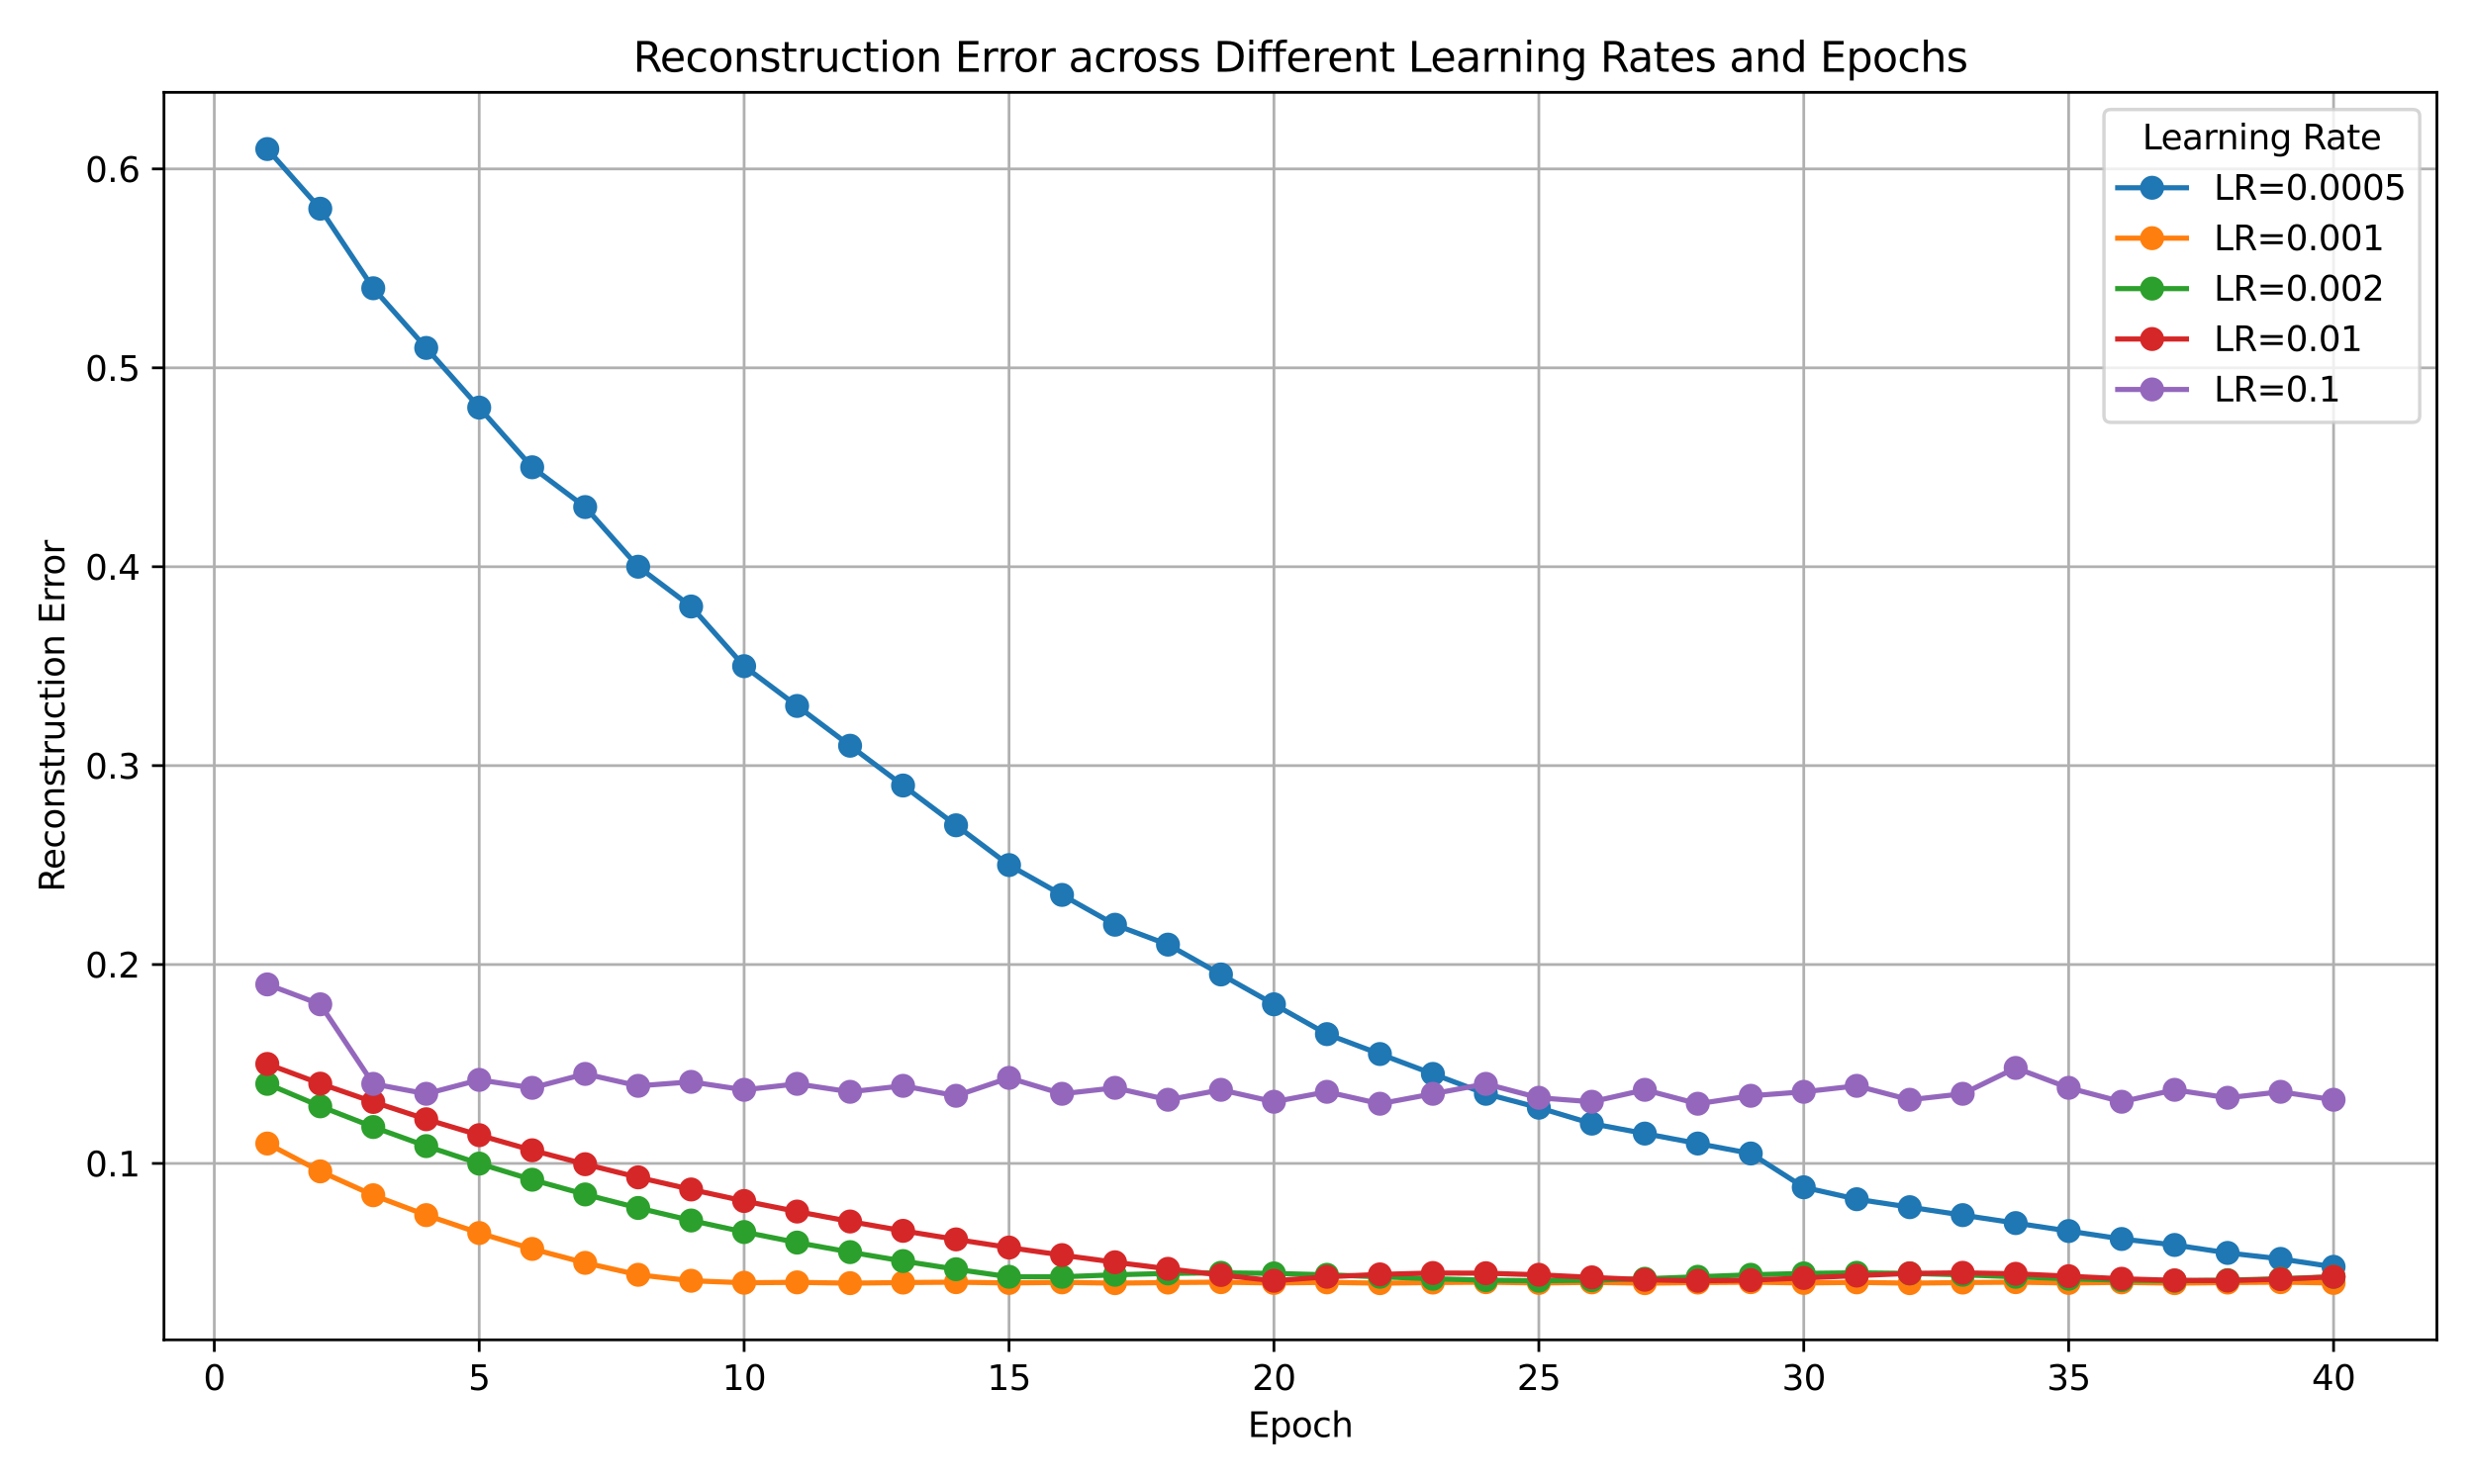 <?xml version="1.0" encoding="utf-8" standalone="no"?>
<!DOCTYPE svg PUBLIC "-//W3C//DTD SVG 1.1//EN"
  "http://www.w3.org/Graphics/SVG/1.1/DTD/svg11.dtd">
<svg xmlns:xlink="http://www.w3.org/1999/xlink" width="720pt" height="432pt" viewBox="0 0 720 432" xmlns="http://www.w3.org/2000/svg" version="1.1">
 <defs>
  <style type="text/css">*{stroke-linejoin: round; stroke-linecap: butt}</style>
 </defs>
 <g id="figure_1">
  <g id="patch_1">
   <path d="M 0 432 
L 720 432 
L 720 0 
L 0 0 
z
" style="fill: #ffffff"/>
  </g>
  <g id="axes_1">
   <g id="patch_2">
    <path d="M 47.72 390.04 
L 709.2 390.04 
L 709.2 26.88 
L 47.72 26.88 
z
" style="fill: #ffffff"/>
   </g>
   <g id="matplotlib.axis_1">
    <g id="xtick_1">
     <g id="line2d_1">
      <path d="M 62.368 390.04 
L 62.368 26.88 
" clip-path="url(#pbd85835ad8)" style="fill: none; stroke: #b0b0b0; stroke-width: 0.8; stroke-linecap: square"/>
     </g>
     <g id="line2d_2">
      <defs>
       <path id="m521234a64d" d="M 0 0 
L 0 3.5 
" style="stroke: #000000; stroke-width: 0.8"/>
      </defs>
      <g>
       <use xlink:href="#m521234a64d" x="62.368" y="390.04" style="stroke: #000000; stroke-width: 0.8"/>
      </g>
     </g>
     <g id="text_1">
      <!-- 0 -->
      <g transform="translate(59.187 404.638) scale(0.1 -0.1)">
       <defs>
        <path id="DejaVuSans-30" d="M 2034 4250 
Q 1547 4250 1301 3770 
Q 1056 3291 1056 2328 
Q 1056 1369 1301 889 
Q 1547 409 2034 409 
Q 2525 409 2770 889 
Q 3016 1369 3016 2328 
Q 3016 3291 2770 3770 
Q 2525 4250 2034 4250 
z
M 2034 4750 
Q 2819 4750 3233 4129 
Q 3647 3509 3647 2328 
Q 3647 1150 3233 529 
Q 2819 -91 2034 -91 
Q 1250 -91 836 529 
Q 422 1150 422 2328 
Q 422 3509 836 4129 
Q 1250 4750 2034 4750 
z
" transform="scale(0.016)"/>
       </defs>
       <use xlink:href="#DejaVuSans-30"/>
      </g>
     </g>
    </g>
    <g id="xtick_2">
     <g id="line2d_3">
      <path d="M 139.464 390.04 
L 139.464 26.88 
" clip-path="url(#pbd85835ad8)" style="fill: none; stroke: #b0b0b0; stroke-width: 0.8; stroke-linecap: square"/>
     </g>
     <g id="line2d_4">
      <g>
       <use xlink:href="#m521234a64d" x="139.464" y="390.04" style="stroke: #000000; stroke-width: 0.8"/>
      </g>
     </g>
     <g id="text_2">
      <!-- 5 -->
      <g transform="translate(136.282 404.638) scale(0.1 -0.1)">
       <defs>
        <path id="DejaVuSans-35" d="M 691 4666 
L 3169 4666 
L 3169 4134 
L 1269 4134 
L 1269 2991 
Q 1406 3038 1543 3061 
Q 1681 3084 1819 3084 
Q 2600 3084 3056 2656 
Q 3513 2228 3513 1497 
Q 3513 744 3044 326 
Q 2575 -91 1722 -91 
Q 1428 -91 1123 -41 
Q 819 9 494 109 
L 494 744 
Q 775 591 1075 516 
Q 1375 441 1709 441 
Q 2250 441 2565 725 
Q 2881 1009 2881 1497 
Q 2881 1984 2565 2268 
Q 2250 2553 1709 2553 
Q 1456 2553 1204 2497 
Q 953 2441 691 2322 
L 691 4666 
z
" transform="scale(0.016)"/>
       </defs>
       <use xlink:href="#DejaVuSans-35"/>
      </g>
     </g>
    </g>
    <g id="xtick_3">
     <g id="line2d_5">
      <path d="M 216.559 390.04 
L 216.559 26.88 
" clip-path="url(#pbd85835ad8)" style="fill: none; stroke: #b0b0b0; stroke-width: 0.8; stroke-linecap: square"/>
     </g>
     <g id="line2d_6">
      <g>
       <use xlink:href="#m521234a64d" x="216.559" y="390.04" style="stroke: #000000; stroke-width: 0.8"/>
      </g>
     </g>
     <g id="text_3">
      <!-- 10 -->
      <g transform="translate(210.197 404.638) scale(0.1 -0.1)">
       <defs>
        <path id="DejaVuSans-31" d="M 794 531 
L 1825 531 
L 1825 4091 
L 703 3866 
L 703 4441 
L 1819 4666 
L 2450 4666 
L 2450 531 
L 3481 531 
L 3481 0 
L 794 0 
L 794 531 
z
" transform="scale(0.016)"/>
       </defs>
       <use xlink:href="#DejaVuSans-31"/>
       <use xlink:href="#DejaVuSans-30" x="63.623"/>
      </g>
     </g>
    </g>
    <g id="xtick_4">
     <g id="line2d_7">
      <path d="M 293.655 390.04 
L 293.655 26.88 
" clip-path="url(#pbd85835ad8)" style="fill: none; stroke: #b0b0b0; stroke-width: 0.8; stroke-linecap: square"/>
     </g>
     <g id="line2d_8">
      <g>
       <use xlink:href="#m521234a64d" x="293.655" y="390.04" style="stroke: #000000; stroke-width: 0.8"/>
      </g>
     </g>
     <g id="text_4">
      <!-- 15 -->
      <g transform="translate(287.292 404.638) scale(0.1 -0.1)">
       <use xlink:href="#DejaVuSans-31"/>
       <use xlink:href="#DejaVuSans-35" x="63.623"/>
      </g>
     </g>
    </g>
    <g id="xtick_5">
     <g id="line2d_9">
      <path d="M 370.75 390.04 
L 370.75 26.88 
" clip-path="url(#pbd85835ad8)" style="fill: none; stroke: #b0b0b0; stroke-width: 0.8; stroke-linecap: square"/>
     </g>
     <g id="line2d_10">
      <g>
       <use xlink:href="#m521234a64d" x="370.75" y="390.04" style="stroke: #000000; stroke-width: 0.8"/>
      </g>
     </g>
     <g id="text_5">
      <!-- 20 -->
      <g transform="translate(364.388 404.638) scale(0.1 -0.1)">
       <defs>
        <path id="DejaVuSans-32" d="M 1228 531 
L 3431 531 
L 3431 0 
L 469 0 
L 469 531 
Q 828 903 1448 1529 
Q 2069 2156 2228 2338 
Q 2531 2678 2651 2914 
Q 2772 3150 2772 3378 
Q 2772 3750 2511 3984 
Q 2250 4219 1831 4219 
Q 1534 4219 1204 4116 
Q 875 4013 500 3803 
L 500 4441 
Q 881 4594 1212 4672 
Q 1544 4750 1819 4750 
Q 2544 4750 2975 4387 
Q 3406 4025 3406 3419 
Q 3406 3131 3298 2873 
Q 3191 2616 2906 2266 
Q 2828 2175 2409 1742 
Q 1991 1309 1228 531 
z
" transform="scale(0.016)"/>
       </defs>
       <use xlink:href="#DejaVuSans-32"/>
       <use xlink:href="#DejaVuSans-30" x="63.623"/>
      </g>
     </g>
    </g>
    <g id="xtick_6">
     <g id="line2d_11">
      <path d="M 447.846 390.04 
L 447.846 26.88 
" clip-path="url(#pbd85835ad8)" style="fill: none; stroke: #b0b0b0; stroke-width: 0.8; stroke-linecap: square"/>
     </g>
     <g id="line2d_12">
      <g>
       <use xlink:href="#m521234a64d" x="447.846" y="390.04" style="stroke: #000000; stroke-width: 0.8"/>
      </g>
     </g>
     <g id="text_6">
      <!-- 25 -->
      <g transform="translate(441.484 404.638) scale(0.1 -0.1)">
       <use xlink:href="#DejaVuSans-32"/>
       <use xlink:href="#DejaVuSans-35" x="63.623"/>
      </g>
     </g>
    </g>
    <g id="xtick_7">
     <g id="line2d_13">
      <path d="M 524.942 390.04 
L 524.942 26.88 
" clip-path="url(#pbd85835ad8)" style="fill: none; stroke: #b0b0b0; stroke-width: 0.8; stroke-linecap: square"/>
     </g>
     <g id="line2d_14">
      <g>
       <use xlink:href="#m521234a64d" x="524.942" y="390.04" style="stroke: #000000; stroke-width: 0.8"/>
      </g>
     </g>
     <g id="text_7">
      <!-- 30 -->
      <g transform="translate(518.579 404.638) scale(0.1 -0.1)">
       <defs>
        <path id="DejaVuSans-33" d="M 2597 2516 
Q 3050 2419 3304 2112 
Q 3559 1806 3559 1356 
Q 3559 666 3084 287 
Q 2609 -91 1734 -91 
Q 1441 -91 1130 -33 
Q 819 25 488 141 
L 488 750 
Q 750 597 1062 519 
Q 1375 441 1716 441 
Q 2309 441 2620 675 
Q 2931 909 2931 1356 
Q 2931 1769 2642 2001 
Q 2353 2234 1838 2234 
L 1294 2234 
L 1294 2753 
L 1863 2753 
Q 2328 2753 2575 2939 
Q 2822 3125 2822 3475 
Q 2822 3834 2567 4026 
Q 2313 4219 1838 4219 
Q 1578 4219 1281 4162 
Q 984 4106 628 3988 
L 628 4550 
Q 988 4650 1302 4700 
Q 1616 4750 1894 4750 
Q 2613 4750 3031 4423 
Q 3450 4097 3450 3541 
Q 3450 3153 3228 2886 
Q 3006 2619 2597 2516 
z
" transform="scale(0.016)"/>
       </defs>
       <use xlink:href="#DejaVuSans-33"/>
       <use xlink:href="#DejaVuSans-30" x="63.623"/>
      </g>
     </g>
    </g>
    <g id="xtick_8">
     <g id="line2d_15">
      <path d="M 602.037 390.04 
L 602.037 26.88 
" clip-path="url(#pbd85835ad8)" style="fill: none; stroke: #b0b0b0; stroke-width: 0.8; stroke-linecap: square"/>
     </g>
     <g id="line2d_16">
      <g>
       <use xlink:href="#m521234a64d" x="602.037" y="390.04" style="stroke: #000000; stroke-width: 0.8"/>
      </g>
     </g>
     <g id="text_8">
      <!-- 35 -->
      <g transform="translate(595.675 404.638) scale(0.1 -0.1)">
       <use xlink:href="#DejaVuSans-33"/>
       <use xlink:href="#DejaVuSans-35" x="63.623"/>
      </g>
     </g>
    </g>
    <g id="xtick_9">
     <g id="line2d_17">
      <path d="M 679.133 390.04 
L 679.133 26.88 
" clip-path="url(#pbd85835ad8)" style="fill: none; stroke: #b0b0b0; stroke-width: 0.8; stroke-linecap: square"/>
     </g>
     <g id="line2d_18">
      <g>
       <use xlink:href="#m521234a64d" x="679.133" y="390.04" style="stroke: #000000; stroke-width: 0.8"/>
      </g>
     </g>
     <g id="text_9">
      <!-- 40 -->
      <g transform="translate(672.77 404.638) scale(0.1 -0.1)">
       <defs>
        <path id="DejaVuSans-34" d="M 2419 4116 
L 825 1625 
L 2419 1625 
L 2419 4116 
z
M 2253 4666 
L 3047 4666 
L 3047 1625 
L 3713 1625 
L 3713 1100 
L 3047 1100 
L 3047 0 
L 2419 0 
L 2419 1100 
L 313 1100 
L 313 1709 
L 2253 4666 
z
" transform="scale(0.016)"/>
       </defs>
       <use xlink:href="#DejaVuSans-34"/>
       <use xlink:href="#DejaVuSans-30" x="63.623"/>
      </g>
     </g>
    </g>
    <g id="text_10">
     <!-- Epoch -->
     <g transform="translate(363.149 418.317) scale(0.1 -0.1)">
      <defs>
       <path id="DejaVuSans-45" d="M 628 4666 
L 3578 4666 
L 3578 4134 
L 1259 4134 
L 1259 2753 
L 3481 2753 
L 3481 2222 
L 1259 2222 
L 1259 531 
L 3634 531 
L 3634 0 
L 628 0 
L 628 4666 
z
" transform="scale(0.016)"/>
       <path id="DejaVuSans-70" d="M 1159 525 
L 1159 -1331 
L 581 -1331 
L 581 3500 
L 1159 3500 
L 1159 2969 
Q 1341 3281 1617 3432 
Q 1894 3584 2278 3584 
Q 2916 3584 3314 3078 
Q 3713 2572 3713 1747 
Q 3713 922 3314 415 
Q 2916 -91 2278 -91 
Q 1894 -91 1617 61 
Q 1341 213 1159 525 
z
M 3116 1747 
Q 3116 2381 2855 2742 
Q 2594 3103 2138 3103 
Q 1681 3103 1420 2742 
Q 1159 2381 1159 1747 
Q 1159 1113 1420 752 
Q 1681 391 2138 391 
Q 2594 391 2855 752 
Q 3116 1113 3116 1747 
z
" transform="scale(0.016)"/>
       <path id="DejaVuSans-6f" d="M 1959 3097 
Q 1497 3097 1228 2736 
Q 959 2375 959 1747 
Q 959 1119 1226 758 
Q 1494 397 1959 397 
Q 2419 397 2687 759 
Q 2956 1122 2956 1747 
Q 2956 2369 2687 2733 
Q 2419 3097 1959 3097 
z
M 1959 3584 
Q 2709 3584 3137 3096 
Q 3566 2609 3566 1747 
Q 3566 888 3137 398 
Q 2709 -91 1959 -91 
Q 1206 -91 779 398 
Q 353 888 353 1747 
Q 353 2609 779 3096 
Q 1206 3584 1959 3584 
z
" transform="scale(0.016)"/>
       <path id="DejaVuSans-63" d="M 3122 3366 
L 3122 2828 
Q 2878 2963 2633 3030 
Q 2388 3097 2138 3097 
Q 1578 3097 1268 2742 
Q 959 2388 959 1747 
Q 959 1106 1268 751 
Q 1578 397 2138 397 
Q 2388 397 2633 464 
Q 2878 531 3122 666 
L 3122 134 
Q 2881 22 2623 -34 
Q 2366 -91 2075 -91 
Q 1284 -91 818 406 
Q 353 903 353 1747 
Q 353 2603 823 3093 
Q 1294 3584 2113 3584 
Q 2378 3584 2631 3529 
Q 2884 3475 3122 3366 
z
" transform="scale(0.016)"/>
       <path id="DejaVuSans-68" d="M 3513 2113 
L 3513 0 
L 2938 0 
L 2938 2094 
Q 2938 2591 2744 2837 
Q 2550 3084 2163 3084 
Q 1697 3084 1428 2787 
Q 1159 2491 1159 1978 
L 1159 0 
L 581 0 
L 581 4863 
L 1159 4863 
L 1159 2956 
Q 1366 3272 1645 3428 
Q 1925 3584 2291 3584 
Q 2894 3584 3203 3211 
Q 3513 2838 3513 2113 
z
" transform="scale(0.016)"/>
      </defs>
      <use xlink:href="#DejaVuSans-45"/>
      <use xlink:href="#DejaVuSans-70" x="63.184"/>
      <use xlink:href="#DejaVuSans-6f" x="126.66"/>
      <use xlink:href="#DejaVuSans-63" x="187.842"/>
      <use xlink:href="#DejaVuSans-68" x="242.822"/>
     </g>
    </g>
   </g>
   <g id="matplotlib.axis_2">
    <g id="ytick_1">
     <g id="line2d_19">
      <path d="M 47.72 338.677 
L 709.2 338.677 
" clip-path="url(#pbd85835ad8)" style="fill: none; stroke: #b0b0b0; stroke-width: 0.8; stroke-linecap: square"/>
     </g>
     <g id="line2d_20">
      <defs>
       <path id="mb449379578" d="M 0 0 
L -3.5 0 
" style="stroke: #000000; stroke-width: 0.8"/>
      </defs>
      <g>
       <use xlink:href="#mb449379578" x="47.72" y="338.677" style="stroke: #000000; stroke-width: 0.8"/>
      </g>
     </g>
     <g id="text_11">
      <!-- 0.1 -->
      <g transform="translate(24.817 342.476) scale(0.1 -0.1)">
       <defs>
        <path id="DejaVuSans-2e" d="M 684 794 
L 1344 794 
L 1344 0 
L 684 0 
L 684 794 
z
" transform="scale(0.016)"/>
       </defs>
       <use xlink:href="#DejaVuSans-30"/>
       <use xlink:href="#DejaVuSans-2e" x="63.623"/>
       <use xlink:href="#DejaVuSans-31" x="95.41"/>
      </g>
     </g>
    </g>
    <g id="ytick_2">
     <g id="line2d_21">
      <path d="M 47.72 280.777 
L 709.2 280.777 
" clip-path="url(#pbd85835ad8)" style="fill: none; stroke: #b0b0b0; stroke-width: 0.8; stroke-linecap: square"/>
     </g>
     <g id="line2d_22">
      <g>
       <use xlink:href="#mb449379578" x="47.72" y="280.777" style="stroke: #000000; stroke-width: 0.8"/>
      </g>
     </g>
     <g id="text_12">
      <!-- 0.2 -->
      <g transform="translate(24.817 284.576) scale(0.1 -0.1)">
       <use xlink:href="#DejaVuSans-30"/>
       <use xlink:href="#DejaVuSans-2e" x="63.623"/>
       <use xlink:href="#DejaVuSans-32" x="95.41"/>
      </g>
     </g>
    </g>
    <g id="ytick_3">
     <g id="line2d_23">
      <path d="M 47.72 222.877 
L 709.2 222.877 
" clip-path="url(#pbd85835ad8)" style="fill: none; stroke: #b0b0b0; stroke-width: 0.8; stroke-linecap: square"/>
     </g>
     <g id="line2d_24">
      <g>
       <use xlink:href="#mb449379578" x="47.72" y="222.877" style="stroke: #000000; stroke-width: 0.8"/>
      </g>
     </g>
     <g id="text_13">
      <!-- 0.3 -->
      <g transform="translate(24.817 226.676) scale(0.1 -0.1)">
       <use xlink:href="#DejaVuSans-30"/>
       <use xlink:href="#DejaVuSans-2e" x="63.623"/>
       <use xlink:href="#DejaVuSans-33" x="95.41"/>
      </g>
     </g>
    </g>
    <g id="ytick_4">
     <g id="line2d_25">
      <path d="M 47.72 164.977 
L 709.2 164.977 
" clip-path="url(#pbd85835ad8)" style="fill: none; stroke: #b0b0b0; stroke-width: 0.8; stroke-linecap: square"/>
     </g>
     <g id="line2d_26">
      <g>
       <use xlink:href="#mb449379578" x="47.72" y="164.977" style="stroke: #000000; stroke-width: 0.8"/>
      </g>
     </g>
     <g id="text_14">
      <!-- 0.4 -->
      <g transform="translate(24.817 168.776) scale(0.1 -0.1)">
       <use xlink:href="#DejaVuSans-30"/>
       <use xlink:href="#DejaVuSans-2e" x="63.623"/>
       <use xlink:href="#DejaVuSans-34" x="95.41"/>
      </g>
     </g>
    </g>
    <g id="ytick_5">
     <g id="line2d_27">
      <path d="M 47.72 107.077 
L 709.2 107.077 
" clip-path="url(#pbd85835ad8)" style="fill: none; stroke: #b0b0b0; stroke-width: 0.8; stroke-linecap: square"/>
     </g>
     <g id="line2d_28">
      <g>
       <use xlink:href="#mb449379578" x="47.72" y="107.077" style="stroke: #000000; stroke-width: 0.8"/>
      </g>
     </g>
     <g id="text_15">
      <!-- 0.5 -->
      <g transform="translate(24.817 110.876) scale(0.1 -0.1)">
       <use xlink:href="#DejaVuSans-30"/>
       <use xlink:href="#DejaVuSans-2e" x="63.623"/>
       <use xlink:href="#DejaVuSans-35" x="95.41"/>
      </g>
     </g>
    </g>
    <g id="ytick_6">
     <g id="line2d_29">
      <path d="M 47.72 49.177 
L 709.2 49.177 
" clip-path="url(#pbd85835ad8)" style="fill: none; stroke: #b0b0b0; stroke-width: 0.8; stroke-linecap: square"/>
     </g>
     <g id="line2d_30">
      <g>
       <use xlink:href="#mb449379578" x="47.72" y="49.177" style="stroke: #000000; stroke-width: 0.8"/>
      </g>
     </g>
     <g id="text_16">
      <!-- 0.6 -->
      <g transform="translate(24.817 52.976) scale(0.1 -0.1)">
       <defs>
        <path id="DejaVuSans-36" d="M 2113 2584 
Q 1688 2584 1439 2293 
Q 1191 2003 1191 1497 
Q 1191 994 1439 701 
Q 1688 409 2113 409 
Q 2538 409 2786 701 
Q 3034 994 3034 1497 
Q 3034 2003 2786 2293 
Q 2538 2584 2113 2584 
z
M 3366 4563 
L 3366 3988 
Q 3128 4100 2886 4159 
Q 2644 4219 2406 4219 
Q 1781 4219 1451 3797 
Q 1122 3375 1075 2522 
Q 1259 2794 1537 2939 
Q 1816 3084 2150 3084 
Q 2853 3084 3261 2657 
Q 3669 2231 3669 1497 
Q 3669 778 3244 343 
Q 2819 -91 2113 -91 
Q 1303 -91 875 529 
Q 447 1150 447 2328 
Q 447 3434 972 4092 
Q 1497 4750 2381 4750 
Q 2619 4750 2861 4703 
Q 3103 4656 3366 4563 
z
" transform="scale(0.016)"/>
       </defs>
       <use xlink:href="#DejaVuSans-30"/>
       <use xlink:href="#DejaVuSans-2e" x="63.623"/>
       <use xlink:href="#DejaVuSans-36" x="95.41"/>
      </g>
     </g>
    </g>
    <g id="text_17">
     <!-- Reconstruction Error -->
     <g transform="translate(18.737 259.653) rotate(-90) scale(0.1 -0.1)">
      <defs>
       <path id="DejaVuSans-52" d="M 2841 2188 
Q 3044 2119 3236 1894 
Q 3428 1669 3622 1275 
L 4263 0 
L 3584 0 
L 2988 1197 
Q 2756 1666 2539 1819 
Q 2322 1972 1947 1972 
L 1259 1972 
L 1259 0 
L 628 0 
L 628 4666 
L 2053 4666 
Q 2853 4666 3247 4331 
Q 3641 3997 3641 3322 
Q 3641 2881 3436 2590 
Q 3231 2300 2841 2188 
z
M 1259 4147 
L 1259 2491 
L 2053 2491 
Q 2509 2491 2742 2702 
Q 2975 2913 2975 3322 
Q 2975 3731 2742 3939 
Q 2509 4147 2053 4147 
L 1259 4147 
z
" transform="scale(0.016)"/>
       <path id="DejaVuSans-65" d="M 3597 1894 
L 3597 1613 
L 953 1613 
Q 991 1019 1311 708 
Q 1631 397 2203 397 
Q 2534 397 2845 478 
Q 3156 559 3463 722 
L 3463 178 
Q 3153 47 2828 -22 
Q 2503 -91 2169 -91 
Q 1331 -91 842 396 
Q 353 884 353 1716 
Q 353 2575 817 3079 
Q 1281 3584 2069 3584 
Q 2775 3584 3186 3129 
Q 3597 2675 3597 1894 
z
M 3022 2063 
Q 3016 2534 2758 2815 
Q 2500 3097 2075 3097 
Q 1594 3097 1305 2825 
Q 1016 2553 972 2059 
L 3022 2063 
z
" transform="scale(0.016)"/>
       <path id="DejaVuSans-6e" d="M 3513 2113 
L 3513 0 
L 2938 0 
L 2938 2094 
Q 2938 2591 2744 2837 
Q 2550 3084 2163 3084 
Q 1697 3084 1428 2787 
Q 1159 2491 1159 1978 
L 1159 0 
L 581 0 
L 581 3500 
L 1159 3500 
L 1159 2956 
Q 1366 3272 1645 3428 
Q 1925 3584 2291 3584 
Q 2894 3584 3203 3211 
Q 3513 2838 3513 2113 
z
" transform="scale(0.016)"/>
       <path id="DejaVuSans-73" d="M 2834 3397 
L 2834 2853 
Q 2591 2978 2328 3040 
Q 2066 3103 1784 3103 
Q 1356 3103 1142 2972 
Q 928 2841 928 2578 
Q 928 2378 1081 2264 
Q 1234 2150 1697 2047 
L 1894 2003 
Q 2506 1872 2764 1633 
Q 3022 1394 3022 966 
Q 3022 478 2636 193 
Q 2250 -91 1575 -91 
Q 1294 -91 989 -36 
Q 684 19 347 128 
L 347 722 
Q 666 556 975 473 
Q 1284 391 1588 391 
Q 1994 391 2212 530 
Q 2431 669 2431 922 
Q 2431 1156 2273 1281 
Q 2116 1406 1581 1522 
L 1381 1569 
Q 847 1681 609 1914 
Q 372 2147 372 2553 
Q 372 3047 722 3315 
Q 1072 3584 1716 3584 
Q 2034 3584 2315 3537 
Q 2597 3491 2834 3397 
z
" transform="scale(0.016)"/>
       <path id="DejaVuSans-74" d="M 1172 4494 
L 1172 3500 
L 2356 3500 
L 2356 3053 
L 1172 3053 
L 1172 1153 
Q 1172 725 1289 603 
Q 1406 481 1766 481 
L 2356 481 
L 2356 0 
L 1766 0 
Q 1100 0 847 248 
Q 594 497 594 1153 
L 594 3053 
L 172 3053 
L 172 3500 
L 594 3500 
L 594 4494 
L 1172 4494 
z
" transform="scale(0.016)"/>
       <path id="DejaVuSans-72" d="M 2631 2963 
Q 2534 3019 2420 3045 
Q 2306 3072 2169 3072 
Q 1681 3072 1420 2755 
Q 1159 2438 1159 1844 
L 1159 0 
L 581 0 
L 581 3500 
L 1159 3500 
L 1159 2956 
Q 1341 3275 1631 3429 
Q 1922 3584 2338 3584 
Q 2397 3584 2469 3576 
Q 2541 3569 2628 3553 
L 2631 2963 
z
" transform="scale(0.016)"/>
       <path id="DejaVuSans-75" d="M 544 1381 
L 544 3500 
L 1119 3500 
L 1119 1403 
Q 1119 906 1312 657 
Q 1506 409 1894 409 
Q 2359 409 2629 706 
Q 2900 1003 2900 1516 
L 2900 3500 
L 3475 3500 
L 3475 0 
L 2900 0 
L 2900 538 
Q 2691 219 2414 64 
Q 2138 -91 1772 -91 
Q 1169 -91 856 284 
Q 544 659 544 1381 
z
M 1991 3584 
L 1991 3584 
z
" transform="scale(0.016)"/>
       <path id="DejaVuSans-69" d="M 603 3500 
L 1178 3500 
L 1178 0 
L 603 0 
L 603 3500 
z
M 603 4863 
L 1178 4863 
L 1178 4134 
L 603 4134 
L 603 4863 
z
" transform="scale(0.016)"/>
       <path id="DejaVuSans-20" transform="scale(0.016)"/>
      </defs>
      <use xlink:href="#DejaVuSans-52"/>
      <use xlink:href="#DejaVuSans-65" x="64.982"/>
      <use xlink:href="#DejaVuSans-63" x="126.506"/>
      <use xlink:href="#DejaVuSans-6f" x="181.486"/>
      <use xlink:href="#DejaVuSans-6e" x="242.668"/>
      <use xlink:href="#DejaVuSans-73" x="306.047"/>
      <use xlink:href="#DejaVuSans-74" x="358.146"/>
      <use xlink:href="#DejaVuSans-72" x="397.355"/>
      <use xlink:href="#DejaVuSans-75" x="438.469"/>
      <use xlink:href="#DejaVuSans-63" x="501.848"/>
      <use xlink:href="#DejaVuSans-74" x="556.828"/>
      <use xlink:href="#DejaVuSans-69" x="596.037"/>
      <use xlink:href="#DejaVuSans-6f" x="623.82"/>
      <use xlink:href="#DejaVuSans-6e" x="685.002"/>
      <use xlink:href="#DejaVuSans-20" x="748.381"/>
      <use xlink:href="#DejaVuSans-45" x="780.168"/>
      <use xlink:href="#DejaVuSans-72" x="843.352"/>
      <use xlink:href="#DejaVuSans-72" x="882.715"/>
      <use xlink:href="#DejaVuSans-6f" x="921.578"/>
      <use xlink:href="#DejaVuSans-72" x="982.76"/>
     </g>
    </g>
   </g>
   <g id="line2d_31">
    <path d="M 77.787 43.387 
L 93.206 60.757 
L 108.626 83.917 
L 124.045 101.287 
L 139.464 118.657 
L 154.883 136.027 
L 170.302 147.607 
L 185.721 164.977 
L 201.14 176.557 
L 216.559 193.927 
L 231.978 205.507 
L 247.398 217.087 
L 262.817 228.667 
L 278.236 240.247 
L 293.655 251.827 
L 309.074 260.512 
L 324.493 269.197 
L 339.912 274.987 
L 355.331 283.672 
L 370.75 292.357 
L 386.17 301.042 
L 401.589 306.832 
L 417.008 312.622 
L 432.427 318.412 
L 447.846 322.465 
L 463.265 327.097 
L 478.684 329.992 
L 494.103 332.887 
L 509.522 335.782 
L 524.942 345.625 
L 540.361 349.099 
L 555.78 351.415 
L 571.199 353.731 
L 586.618 356.047 
L 602.037 358.363 
L 617.456 360.679 
L 632.875 362.416 
L 648.294 364.732 
L 663.714 366.469 
L 679.133 368.785 
" clip-path="url(#pbd85835ad8)" style="fill: none; stroke: #1f77b4; stroke-width: 1.5; stroke-linecap: square"/>
    <defs>
     <path id="m48dad0d394" d="M 0 3 
C 0.796 3 1.559 2.684 2.121 2.121 
C 2.684 1.559 3 0.796 3 0 
C 3 -0.796 2.684 -1.559 2.121 -2.121 
C 1.559 -2.684 0.796 -3 0 -3 
C -0.796 -3 -1.559 -2.684 -2.121 -2.121 
C -2.684 -1.559 -3 -0.796 -3 0 
C -3 0.796 -2.684 1.559 -2.121 2.121 
C -1.559 2.684 -0.796 3 0 3 
z
" style="stroke: #1f77b4"/>
    </defs>
    <g clip-path="url(#pbd85835ad8)">
     <use xlink:href="#m48dad0d394" x="77.787" y="43.387" style="fill: #1f77b4; stroke: #1f77b4"/>
     <use xlink:href="#m48dad0d394" x="93.206" y="60.757" style="fill: #1f77b4; stroke: #1f77b4"/>
     <use xlink:href="#m48dad0d394" x="108.626" y="83.917" style="fill: #1f77b4; stroke: #1f77b4"/>
     <use xlink:href="#m48dad0d394" x="124.045" y="101.287" style="fill: #1f77b4; stroke: #1f77b4"/>
     <use xlink:href="#m48dad0d394" x="139.464" y="118.657" style="fill: #1f77b4; stroke: #1f77b4"/>
     <use xlink:href="#m48dad0d394" x="154.883" y="136.027" style="fill: #1f77b4; stroke: #1f77b4"/>
     <use xlink:href="#m48dad0d394" x="170.302" y="147.607" style="fill: #1f77b4; stroke: #1f77b4"/>
     <use xlink:href="#m48dad0d394" x="185.721" y="164.977" style="fill: #1f77b4; stroke: #1f77b4"/>
     <use xlink:href="#m48dad0d394" x="201.14" y="176.557" style="fill: #1f77b4; stroke: #1f77b4"/>
     <use xlink:href="#m48dad0d394" x="216.559" y="193.927" style="fill: #1f77b4; stroke: #1f77b4"/>
     <use xlink:href="#m48dad0d394" x="231.978" y="205.507" style="fill: #1f77b4; stroke: #1f77b4"/>
     <use xlink:href="#m48dad0d394" x="247.398" y="217.087" style="fill: #1f77b4; stroke: #1f77b4"/>
     <use xlink:href="#m48dad0d394" x="262.817" y="228.667" style="fill: #1f77b4; stroke: #1f77b4"/>
     <use xlink:href="#m48dad0d394" x="278.236" y="240.247" style="fill: #1f77b4; stroke: #1f77b4"/>
     <use xlink:href="#m48dad0d394" x="293.655" y="251.827" style="fill: #1f77b4; stroke: #1f77b4"/>
     <use xlink:href="#m48dad0d394" x="309.074" y="260.512" style="fill: #1f77b4; stroke: #1f77b4"/>
     <use xlink:href="#m48dad0d394" x="324.493" y="269.197" style="fill: #1f77b4; stroke: #1f77b4"/>
     <use xlink:href="#m48dad0d394" x="339.912" y="274.987" style="fill: #1f77b4; stroke: #1f77b4"/>
     <use xlink:href="#m48dad0d394" x="355.331" y="283.672" style="fill: #1f77b4; stroke: #1f77b4"/>
     <use xlink:href="#m48dad0d394" x="370.75" y="292.357" style="fill: #1f77b4; stroke: #1f77b4"/>
     <use xlink:href="#m48dad0d394" x="386.17" y="301.042" style="fill: #1f77b4; stroke: #1f77b4"/>
     <use xlink:href="#m48dad0d394" x="401.589" y="306.832" style="fill: #1f77b4; stroke: #1f77b4"/>
     <use xlink:href="#m48dad0d394" x="417.008" y="312.622" style="fill: #1f77b4; stroke: #1f77b4"/>
     <use xlink:href="#m48dad0d394" x="432.427" y="318.412" style="fill: #1f77b4; stroke: #1f77b4"/>
     <use xlink:href="#m48dad0d394" x="447.846" y="322.465" style="fill: #1f77b4; stroke: #1f77b4"/>
     <use xlink:href="#m48dad0d394" x="463.265" y="327.097" style="fill: #1f77b4; stroke: #1f77b4"/>
     <use xlink:href="#m48dad0d394" x="478.684" y="329.992" style="fill: #1f77b4; stroke: #1f77b4"/>
     <use xlink:href="#m48dad0d394" x="494.103" y="332.887" style="fill: #1f77b4; stroke: #1f77b4"/>
     <use xlink:href="#m48dad0d394" x="509.522" y="335.782" style="fill: #1f77b4; stroke: #1f77b4"/>
     <use xlink:href="#m48dad0d394" x="524.942" y="345.625" style="fill: #1f77b4; stroke: #1f77b4"/>
     <use xlink:href="#m48dad0d394" x="540.361" y="349.099" style="fill: #1f77b4; stroke: #1f77b4"/>
     <use xlink:href="#m48dad0d394" x="555.78" y="351.415" style="fill: #1f77b4; stroke: #1f77b4"/>
     <use xlink:href="#m48dad0d394" x="571.199" y="353.731" style="fill: #1f77b4; stroke: #1f77b4"/>
     <use xlink:href="#m48dad0d394" x="586.618" y="356.047" style="fill: #1f77b4; stroke: #1f77b4"/>
     <use xlink:href="#m48dad0d394" x="602.037" y="358.363" style="fill: #1f77b4; stroke: #1f77b4"/>
     <use xlink:href="#m48dad0d394" x="617.456" y="360.679" style="fill: #1f77b4; stroke: #1f77b4"/>
     <use xlink:href="#m48dad0d394" x="632.875" y="362.416" style="fill: #1f77b4; stroke: #1f77b4"/>
     <use xlink:href="#m48dad0d394" x="648.294" y="364.732" style="fill: #1f77b4; stroke: #1f77b4"/>
     <use xlink:href="#m48dad0d394" x="663.714" y="366.469" style="fill: #1f77b4; stroke: #1f77b4"/>
     <use xlink:href="#m48dad0d394" x="679.133" y="368.785" style="fill: #1f77b4; stroke: #1f77b4"/>
    </g>
   </g>
   <g id="line2d_32">
    <path d="M 77.787 332.887 
L 93.206 340.993 
L 108.626 347.941 
L 124.045 353.731 
L 139.464 358.942 
L 154.883 363.574 
L 170.302 367.627 
L 185.721 371.101 
L 201.14 372.838 
L 216.559 373.417 
L 231.978 373.301 
L 247.398 373.533 
L 262.817 373.359 
L 278.236 373.243 
L 293.655 373.475 
L 309.074 373.301 
L 324.493 373.533 
L 339.912 373.359 
L 355.331 373.243 
L 370.75 373.475 
L 386.17 373.301 
L 401.589 373.533 
L 417.008 373.359 
L 432.427 373.243 
L 447.846 373.475 
L 463.265 373.301 
L 478.684 373.533 
L 494.103 373.359 
L 509.522 373.243 
L 524.942 373.475 
L 540.361 373.301 
L 555.78 373.533 
L 571.199 373.359 
L 586.618 373.243 
L 602.037 373.475 
L 617.456 373.301 
L 632.875 373.533 
L 648.294 373.359 
L 663.714 373.243 
L 679.133 373.475 
" clip-path="url(#pbd85835ad8)" style="fill: none; stroke: #ff7f0e; stroke-width: 1.5; stroke-linecap: square"/>
    <defs>
     <path id="m1e8f937b97" d="M 0 3 
C 0.796 3 1.559 2.684 2.121 2.121 
C 2.684 1.559 3 0.796 3 0 
C 3 -0.796 2.684 -1.559 2.121 -2.121 
C 1.559 -2.684 0.796 -3 0 -3 
C -0.796 -3 -1.559 -2.684 -2.121 -2.121 
C -2.684 -1.559 -3 -0.796 -3 0 
C -3 0.796 -2.684 1.559 -2.121 2.121 
C -1.559 2.684 -0.796 3 0 3 
z
" style="stroke: #ff7f0e"/>
    </defs>
    <g clip-path="url(#pbd85835ad8)">
     <use xlink:href="#m1e8f937b97" x="77.787" y="332.887" style="fill: #ff7f0e; stroke: #ff7f0e"/>
     <use xlink:href="#m1e8f937b97" x="93.206" y="340.993" style="fill: #ff7f0e; stroke: #ff7f0e"/>
     <use xlink:href="#m1e8f937b97" x="108.626" y="347.941" style="fill: #ff7f0e; stroke: #ff7f0e"/>
     <use xlink:href="#m1e8f937b97" x="124.045" y="353.731" style="fill: #ff7f0e; stroke: #ff7f0e"/>
     <use xlink:href="#m1e8f937b97" x="139.464" y="358.942" style="fill: #ff7f0e; stroke: #ff7f0e"/>
     <use xlink:href="#m1e8f937b97" x="154.883" y="363.574" style="fill: #ff7f0e; stroke: #ff7f0e"/>
     <use xlink:href="#m1e8f937b97" x="170.302" y="367.627" style="fill: #ff7f0e; stroke: #ff7f0e"/>
     <use xlink:href="#m1e8f937b97" x="185.721" y="371.101" style="fill: #ff7f0e; stroke: #ff7f0e"/>
     <use xlink:href="#m1e8f937b97" x="201.14" y="372.838" style="fill: #ff7f0e; stroke: #ff7f0e"/>
     <use xlink:href="#m1e8f937b97" x="216.559" y="373.417" style="fill: #ff7f0e; stroke: #ff7f0e"/>
     <use xlink:href="#m1e8f937b97" x="231.978" y="373.301" style="fill: #ff7f0e; stroke: #ff7f0e"/>
     <use xlink:href="#m1e8f937b97" x="247.398" y="373.533" style="fill: #ff7f0e; stroke: #ff7f0e"/>
     <use xlink:href="#m1e8f937b97" x="262.817" y="373.359" style="fill: #ff7f0e; stroke: #ff7f0e"/>
     <use xlink:href="#m1e8f937b97" x="278.236" y="373.243" style="fill: #ff7f0e; stroke: #ff7f0e"/>
     <use xlink:href="#m1e8f937b97" x="293.655" y="373.475" style="fill: #ff7f0e; stroke: #ff7f0e"/>
     <use xlink:href="#m1e8f937b97" x="309.074" y="373.301" style="fill: #ff7f0e; stroke: #ff7f0e"/>
     <use xlink:href="#m1e8f937b97" x="324.493" y="373.533" style="fill: #ff7f0e; stroke: #ff7f0e"/>
     <use xlink:href="#m1e8f937b97" x="339.912" y="373.359" style="fill: #ff7f0e; stroke: #ff7f0e"/>
     <use xlink:href="#m1e8f937b97" x="355.331" y="373.243" style="fill: #ff7f0e; stroke: #ff7f0e"/>
     <use xlink:href="#m1e8f937b97" x="370.75" y="373.475" style="fill: #ff7f0e; stroke: #ff7f0e"/>
     <use xlink:href="#m1e8f937b97" x="386.17" y="373.301" style="fill: #ff7f0e; stroke: #ff7f0e"/>
     <use xlink:href="#m1e8f937b97" x="401.589" y="373.533" style="fill: #ff7f0e; stroke: #ff7f0e"/>
     <use xlink:href="#m1e8f937b97" x="417.008" y="373.359" style="fill: #ff7f0e; stroke: #ff7f0e"/>
     <use xlink:href="#m1e8f937b97" x="432.427" y="373.243" style="fill: #ff7f0e; stroke: #ff7f0e"/>
     <use xlink:href="#m1e8f937b97" x="447.846" y="373.475" style="fill: #ff7f0e; stroke: #ff7f0e"/>
     <use xlink:href="#m1e8f937b97" x="463.265" y="373.301" style="fill: #ff7f0e; stroke: #ff7f0e"/>
     <use xlink:href="#m1e8f937b97" x="478.684" y="373.533" style="fill: #ff7f0e; stroke: #ff7f0e"/>
     <use xlink:href="#m1e8f937b97" x="494.103" y="373.359" style="fill: #ff7f0e; stroke: #ff7f0e"/>
     <use xlink:href="#m1e8f937b97" x="509.522" y="373.243" style="fill: #ff7f0e; stroke: #ff7f0e"/>
     <use xlink:href="#m1e8f937b97" x="524.942" y="373.475" style="fill: #ff7f0e; stroke: #ff7f0e"/>
     <use xlink:href="#m1e8f937b97" x="540.361" y="373.301" style="fill: #ff7f0e; stroke: #ff7f0e"/>
     <use xlink:href="#m1e8f937b97" x="555.78" y="373.533" style="fill: #ff7f0e; stroke: #ff7f0e"/>
     <use xlink:href="#m1e8f937b97" x="571.199" y="373.359" style="fill: #ff7f0e; stroke: #ff7f0e"/>
     <use xlink:href="#m1e8f937b97" x="586.618" y="373.243" style="fill: #ff7f0e; stroke: #ff7f0e"/>
     <use xlink:href="#m1e8f937b97" x="602.037" y="373.475" style="fill: #ff7f0e; stroke: #ff7f0e"/>
     <use xlink:href="#m1e8f937b97" x="617.456" y="373.301" style="fill: #ff7f0e; stroke: #ff7f0e"/>
     <use xlink:href="#m1e8f937b97" x="632.875" y="373.533" style="fill: #ff7f0e; stroke: #ff7f0e"/>
     <use xlink:href="#m1e8f937b97" x="648.294" y="373.359" style="fill: #ff7f0e; stroke: #ff7f0e"/>
     <use xlink:href="#m1e8f937b97" x="663.714" y="373.243" style="fill: #ff7f0e; stroke: #ff7f0e"/>
     <use xlink:href="#m1e8f937b97" x="679.133" y="373.475" style="fill: #ff7f0e; stroke: #ff7f0e"/>
    </g>
   </g>
   <g id="line2d_33">
    <path d="M 77.787 315.517 
L 93.206 322.06 
L 108.626 328.081 
L 124.045 333.64 
L 139.464 338.735 
L 154.883 343.425 
L 170.302 347.709 
L 185.721 351.647 
L 201.14 355.294 
L 216.559 358.652 
L 231.978 361.721 
L 247.398 364.5 
L 262.817 367.106 
L 278.236 369.48 
L 293.655 371.68 
L 309.074 371.68 
L 324.493 371.101 
L 339.912 370.696 
L 355.331 370.522 
L 370.75 370.696 
L 386.17 371.101 
L 401.589 371.68 
L 417.008 372.259 
L 432.427 372.664 
L 447.846 372.838 
L 463.265 372.664 
L 478.684 372.259 
L 494.103 371.68 
L 509.522 371.101 
L 524.942 370.696 
L 540.361 370.522 
L 555.78 370.696 
L 571.199 371.101 
L 586.618 371.68 
L 602.037 372.259 
L 617.456 372.664 
L 632.875 372.838 
L 648.294 372.664 
L 663.714 372.259 
L 679.133 371.68 
" clip-path="url(#pbd85835ad8)" style="fill: none; stroke: #2ca02c; stroke-width: 1.5; stroke-linecap: square"/>
    <defs>
     <path id="m5bc44ea442" d="M 0 3 
C 0.796 3 1.559 2.684 2.121 2.121 
C 2.684 1.559 3 0.796 3 0 
C 3 -0.796 2.684 -1.559 2.121 -2.121 
C 1.559 -2.684 0.796 -3 0 -3 
C -0.796 -3 -1.559 -2.684 -2.121 -2.121 
C -2.684 -1.559 -3 -0.796 -3 0 
C -3 0.796 -2.684 1.559 -2.121 2.121 
C -1.559 2.684 -0.796 3 0 3 
z
" style="stroke: #2ca02c"/>
    </defs>
    <g clip-path="url(#pbd85835ad8)">
     <use xlink:href="#m5bc44ea442" x="77.787" y="315.517" style="fill: #2ca02c; stroke: #2ca02c"/>
     <use xlink:href="#m5bc44ea442" x="93.206" y="322.06" style="fill: #2ca02c; stroke: #2ca02c"/>
     <use xlink:href="#m5bc44ea442" x="108.626" y="328.081" style="fill: #2ca02c; stroke: #2ca02c"/>
     <use xlink:href="#m5bc44ea442" x="124.045" y="333.64" style="fill: #2ca02c; stroke: #2ca02c"/>
     <use xlink:href="#m5bc44ea442" x="139.464" y="338.735" style="fill: #2ca02c; stroke: #2ca02c"/>
     <use xlink:href="#m5bc44ea442" x="154.883" y="343.425" style="fill: #2ca02c; stroke: #2ca02c"/>
     <use xlink:href="#m5bc44ea442" x="170.302" y="347.709" style="fill: #2ca02c; stroke: #2ca02c"/>
     <use xlink:href="#m5bc44ea442" x="185.721" y="351.647" style="fill: #2ca02c; stroke: #2ca02c"/>
     <use xlink:href="#m5bc44ea442" x="201.14" y="355.294" style="fill: #2ca02c; stroke: #2ca02c"/>
     <use xlink:href="#m5bc44ea442" x="216.559" y="358.652" style="fill: #2ca02c; stroke: #2ca02c"/>
     <use xlink:href="#m5bc44ea442" x="231.978" y="361.721" style="fill: #2ca02c; stroke: #2ca02c"/>
     <use xlink:href="#m5bc44ea442" x="247.398" y="364.5" style="fill: #2ca02c; stroke: #2ca02c"/>
     <use xlink:href="#m5bc44ea442" x="262.817" y="367.106" style="fill: #2ca02c; stroke: #2ca02c"/>
     <use xlink:href="#m5bc44ea442" x="278.236" y="369.48" style="fill: #2ca02c; stroke: #2ca02c"/>
     <use xlink:href="#m5bc44ea442" x="293.655" y="371.68" style="fill: #2ca02c; stroke: #2ca02c"/>
     <use xlink:href="#m5bc44ea442" x="309.074" y="371.68" style="fill: #2ca02c; stroke: #2ca02c"/>
     <use xlink:href="#m5bc44ea442" x="324.493" y="371.101" style="fill: #2ca02c; stroke: #2ca02c"/>
     <use xlink:href="#m5bc44ea442" x="339.912" y="370.696" style="fill: #2ca02c; stroke: #2ca02c"/>
     <use xlink:href="#m5bc44ea442" x="355.331" y="370.522" style="fill: #2ca02c; stroke: #2ca02c"/>
     <use xlink:href="#m5bc44ea442" x="370.75" y="370.696" style="fill: #2ca02c; stroke: #2ca02c"/>
     <use xlink:href="#m5bc44ea442" x="386.17" y="371.101" style="fill: #2ca02c; stroke: #2ca02c"/>
     <use xlink:href="#m5bc44ea442" x="401.589" y="371.68" style="fill: #2ca02c; stroke: #2ca02c"/>
     <use xlink:href="#m5bc44ea442" x="417.008" y="372.259" style="fill: #2ca02c; stroke: #2ca02c"/>
     <use xlink:href="#m5bc44ea442" x="432.427" y="372.664" style="fill: #2ca02c; stroke: #2ca02c"/>
     <use xlink:href="#m5bc44ea442" x="447.846" y="372.838" style="fill: #2ca02c; stroke: #2ca02c"/>
     <use xlink:href="#m5bc44ea442" x="463.265" y="372.664" style="fill: #2ca02c; stroke: #2ca02c"/>
     <use xlink:href="#m5bc44ea442" x="478.684" y="372.259" style="fill: #2ca02c; stroke: #2ca02c"/>
     <use xlink:href="#m5bc44ea442" x="494.103" y="371.68" style="fill: #2ca02c; stroke: #2ca02c"/>
     <use xlink:href="#m5bc44ea442" x="509.522" y="371.101" style="fill: #2ca02c; stroke: #2ca02c"/>
     <use xlink:href="#m5bc44ea442" x="524.942" y="370.696" style="fill: #2ca02c; stroke: #2ca02c"/>
     <use xlink:href="#m5bc44ea442" x="540.361" y="370.522" style="fill: #2ca02c; stroke: #2ca02c"/>
     <use xlink:href="#m5bc44ea442" x="555.78" y="370.696" style="fill: #2ca02c; stroke: #2ca02c"/>
     <use xlink:href="#m5bc44ea442" x="571.199" y="371.101" style="fill: #2ca02c; stroke: #2ca02c"/>
     <use xlink:href="#m5bc44ea442" x="586.618" y="371.68" style="fill: #2ca02c; stroke: #2ca02c"/>
     <use xlink:href="#m5bc44ea442" x="602.037" y="372.259" style="fill: #2ca02c; stroke: #2ca02c"/>
     <use xlink:href="#m5bc44ea442" x="617.456" y="372.664" style="fill: #2ca02c; stroke: #2ca02c"/>
     <use xlink:href="#m5bc44ea442" x="632.875" y="372.838" style="fill: #2ca02c; stroke: #2ca02c"/>
     <use xlink:href="#m5bc44ea442" x="648.294" y="372.664" style="fill: #2ca02c; stroke: #2ca02c"/>
     <use xlink:href="#m5bc44ea442" x="663.714" y="372.259" style="fill: #2ca02c; stroke: #2ca02c"/>
     <use xlink:href="#m5bc44ea442" x="679.133" y="371.68" style="fill: #2ca02c; stroke: #2ca02c"/>
    </g>
   </g>
   <g id="line2d_34">
    <path d="M 77.787 309.727 
L 93.206 315.459 
L 108.626 320.786 
L 124.045 325.823 
L 139.464 330.455 
L 154.883 334.856 
L 170.302 338.909 
L 185.721 342.73 
L 201.14 346.262 
L 216.559 349.62 
L 231.978 352.689 
L 247.398 355.584 
L 262.817 358.305 
L 278.236 360.795 
L 293.655 363.169 
L 309.074 365.369 
L 324.493 367.453 
L 339.912 369.364 
L 355.331 371.159 
L 370.75 372.838 
L 386.17 371.68 
L 401.589 370.985 
L 417.008 370.58 
L 432.427 370.638 
L 447.846 371.101 
L 463.265 371.854 
L 478.684 372.548 
L 494.103 372.838 
L 509.522 372.664 
L 524.942 372.027 
L 540.361 371.333 
L 555.78 370.696 
L 571.199 370.522 
L 586.618 370.811 
L 602.037 371.506 
L 617.456 372.259 
L 632.875 372.722 
L 648.294 372.78 
L 663.714 372.375 
L 679.133 371.68 
" clip-path="url(#pbd85835ad8)" style="fill: none; stroke: #d62728; stroke-width: 1.5; stroke-linecap: square"/>
    <defs>
     <path id="m7b647a9d0e" d="M 0 3 
C 0.796 3 1.559 2.684 2.121 2.121 
C 2.684 1.559 3 0.796 3 0 
C 3 -0.796 2.684 -1.559 2.121 -2.121 
C 1.559 -2.684 0.796 -3 0 -3 
C -0.796 -3 -1.559 -2.684 -2.121 -2.121 
C -2.684 -1.559 -3 -0.796 -3 0 
C -3 0.796 -2.684 1.559 -2.121 2.121 
C -1.559 2.684 -0.796 3 0 3 
z
" style="stroke: #d62728"/>
    </defs>
    <g clip-path="url(#pbd85835ad8)">
     <use xlink:href="#m7b647a9d0e" x="77.787" y="309.727" style="fill: #d62728; stroke: #d62728"/>
     <use xlink:href="#m7b647a9d0e" x="93.206" y="315.459" style="fill: #d62728; stroke: #d62728"/>
     <use xlink:href="#m7b647a9d0e" x="108.626" y="320.786" style="fill: #d62728; stroke: #d62728"/>
     <use xlink:href="#m7b647a9d0e" x="124.045" y="325.823" style="fill: #d62728; stroke: #d62728"/>
     <use xlink:href="#m7b647a9d0e" x="139.464" y="330.455" style="fill: #d62728; stroke: #d62728"/>
     <use xlink:href="#m7b647a9d0e" x="154.883" y="334.856" style="fill: #d62728; stroke: #d62728"/>
     <use xlink:href="#m7b647a9d0e" x="170.302" y="338.909" style="fill: #d62728; stroke: #d62728"/>
     <use xlink:href="#m7b647a9d0e" x="185.721" y="342.73" style="fill: #d62728; stroke: #d62728"/>
     <use xlink:href="#m7b647a9d0e" x="201.14" y="346.262" style="fill: #d62728; stroke: #d62728"/>
     <use xlink:href="#m7b647a9d0e" x="216.559" y="349.62" style="fill: #d62728; stroke: #d62728"/>
     <use xlink:href="#m7b647a9d0e" x="231.978" y="352.689" style="fill: #d62728; stroke: #d62728"/>
     <use xlink:href="#m7b647a9d0e" x="247.398" y="355.584" style="fill: #d62728; stroke: #d62728"/>
     <use xlink:href="#m7b647a9d0e" x="262.817" y="358.305" style="fill: #d62728; stroke: #d62728"/>
     <use xlink:href="#m7b647a9d0e" x="278.236" y="360.795" style="fill: #d62728; stroke: #d62728"/>
     <use xlink:href="#m7b647a9d0e" x="293.655" y="363.169" style="fill: #d62728; stroke: #d62728"/>
     <use xlink:href="#m7b647a9d0e" x="309.074" y="365.369" style="fill: #d62728; stroke: #d62728"/>
     <use xlink:href="#m7b647a9d0e" x="324.493" y="367.453" style="fill: #d62728; stroke: #d62728"/>
     <use xlink:href="#m7b647a9d0e" x="339.912" y="369.364" style="fill: #d62728; stroke: #d62728"/>
     <use xlink:href="#m7b647a9d0e" x="355.331" y="371.159" style="fill: #d62728; stroke: #d62728"/>
     <use xlink:href="#m7b647a9d0e" x="370.75" y="372.838" style="fill: #d62728; stroke: #d62728"/>
     <use xlink:href="#m7b647a9d0e" x="386.17" y="371.68" style="fill: #d62728; stroke: #d62728"/>
     <use xlink:href="#m7b647a9d0e" x="401.589" y="370.985" style="fill: #d62728; stroke: #d62728"/>
     <use xlink:href="#m7b647a9d0e" x="417.008" y="370.58" style="fill: #d62728; stroke: #d62728"/>
     <use xlink:href="#m7b647a9d0e" x="432.427" y="370.638" style="fill: #d62728; stroke: #d62728"/>
     <use xlink:href="#m7b647a9d0e" x="447.846" y="371.101" style="fill: #d62728; stroke: #d62728"/>
     <use xlink:href="#m7b647a9d0e" x="463.265" y="371.854" style="fill: #d62728; stroke: #d62728"/>
     <use xlink:href="#m7b647a9d0e" x="478.684" y="372.548" style="fill: #d62728; stroke: #d62728"/>
     <use xlink:href="#m7b647a9d0e" x="494.103" y="372.838" style="fill: #d62728; stroke: #d62728"/>
     <use xlink:href="#m7b647a9d0e" x="509.522" y="372.664" style="fill: #d62728; stroke: #d62728"/>
     <use xlink:href="#m7b647a9d0e" x="524.942" y="372.027" style="fill: #d62728; stroke: #d62728"/>
     <use xlink:href="#m7b647a9d0e" x="540.361" y="371.333" style="fill: #d62728; stroke: #d62728"/>
     <use xlink:href="#m7b647a9d0e" x="555.78" y="370.696" style="fill: #d62728; stroke: #d62728"/>
     <use xlink:href="#m7b647a9d0e" x="571.199" y="370.522" style="fill: #d62728; stroke: #d62728"/>
     <use xlink:href="#m7b647a9d0e" x="586.618" y="370.811" style="fill: #d62728; stroke: #d62728"/>
     <use xlink:href="#m7b647a9d0e" x="602.037" y="371.506" style="fill: #d62728; stroke: #d62728"/>
     <use xlink:href="#m7b647a9d0e" x="617.456" y="372.259" style="fill: #d62728; stroke: #d62728"/>
     <use xlink:href="#m7b647a9d0e" x="632.875" y="372.722" style="fill: #d62728; stroke: #d62728"/>
     <use xlink:href="#m7b647a9d0e" x="648.294" y="372.78" style="fill: #d62728; stroke: #d62728"/>
     <use xlink:href="#m7b647a9d0e" x="663.714" y="372.375" style="fill: #d62728; stroke: #d62728"/>
     <use xlink:href="#m7b647a9d0e" x="679.133" y="371.68" style="fill: #d62728; stroke: #d62728"/>
    </g>
   </g>
   <g id="line2d_35">
    <path d="M 77.787 286.567 
L 93.206 292.357 
L 108.626 315.517 
L 124.045 318.412 
L 139.464 314.359 
L 154.883 316.675 
L 170.302 312.622 
L 185.721 316.096 
L 201.14 314.938 
L 216.559 317.254 
L 231.978 315.517 
L 247.398 317.833 
L 262.817 316.096 
L 278.236 318.991 
L 293.655 313.78 
L 309.074 318.412 
L 324.493 316.675 
L 339.912 320.149 
L 355.331 317.254 
L 370.75 320.728 
L 386.17 317.833 
L 401.589 321.307 
L 417.008 318.412 
L 432.427 315.517 
L 447.846 319.57 
L 463.265 320.728 
L 478.684 317.254 
L 494.103 321.307 
L 509.522 318.991 
L 524.942 317.833 
L 540.361 316.096 
L 555.78 320.149 
L 571.199 318.412 
L 586.618 310.885 
L 602.037 316.675 
L 617.456 320.728 
L 632.875 317.254 
L 648.294 319.57 
L 663.714 317.833 
L 679.133 320.149 
" clip-path="url(#pbd85835ad8)" style="fill: none; stroke: #9467bd; stroke-width: 1.5; stroke-linecap: square"/>
    <defs>
     <path id="mf42b9b3d7d" d="M 0 3 
C 0.796 3 1.559 2.684 2.121 2.121 
C 2.684 1.559 3 0.796 3 0 
C 3 -0.796 2.684 -1.559 2.121 -2.121 
C 1.559 -2.684 0.796 -3 0 -3 
C -0.796 -3 -1.559 -2.684 -2.121 -2.121 
C -2.684 -1.559 -3 -0.796 -3 0 
C -3 0.796 -2.684 1.559 -2.121 2.121 
C -1.559 2.684 -0.796 3 0 3 
z
" style="stroke: #9467bd"/>
    </defs>
    <g clip-path="url(#pbd85835ad8)">
     <use xlink:href="#mf42b9b3d7d" x="77.787" y="286.567" style="fill: #9467bd; stroke: #9467bd"/>
     <use xlink:href="#mf42b9b3d7d" x="93.206" y="292.357" style="fill: #9467bd; stroke: #9467bd"/>
     <use xlink:href="#mf42b9b3d7d" x="108.626" y="315.517" style="fill: #9467bd; stroke: #9467bd"/>
     <use xlink:href="#mf42b9b3d7d" x="124.045" y="318.412" style="fill: #9467bd; stroke: #9467bd"/>
     <use xlink:href="#mf42b9b3d7d" x="139.464" y="314.359" style="fill: #9467bd; stroke: #9467bd"/>
     <use xlink:href="#mf42b9b3d7d" x="154.883" y="316.675" style="fill: #9467bd; stroke: #9467bd"/>
     <use xlink:href="#mf42b9b3d7d" x="170.302" y="312.622" style="fill: #9467bd; stroke: #9467bd"/>
     <use xlink:href="#mf42b9b3d7d" x="185.721" y="316.096" style="fill: #9467bd; stroke: #9467bd"/>
     <use xlink:href="#mf42b9b3d7d" x="201.14" y="314.938" style="fill: #9467bd; stroke: #9467bd"/>
     <use xlink:href="#mf42b9b3d7d" x="216.559" y="317.254" style="fill: #9467bd; stroke: #9467bd"/>
     <use xlink:href="#mf42b9b3d7d" x="231.978" y="315.517" style="fill: #9467bd; stroke: #9467bd"/>
     <use xlink:href="#mf42b9b3d7d" x="247.398" y="317.833" style="fill: #9467bd; stroke: #9467bd"/>
     <use xlink:href="#mf42b9b3d7d" x="262.817" y="316.096" style="fill: #9467bd; stroke: #9467bd"/>
     <use xlink:href="#mf42b9b3d7d" x="278.236" y="318.991" style="fill: #9467bd; stroke: #9467bd"/>
     <use xlink:href="#mf42b9b3d7d" x="293.655" y="313.78" style="fill: #9467bd; stroke: #9467bd"/>
     <use xlink:href="#mf42b9b3d7d" x="309.074" y="318.412" style="fill: #9467bd; stroke: #9467bd"/>
     <use xlink:href="#mf42b9b3d7d" x="324.493" y="316.675" style="fill: #9467bd; stroke: #9467bd"/>
     <use xlink:href="#mf42b9b3d7d" x="339.912" y="320.149" style="fill: #9467bd; stroke: #9467bd"/>
     <use xlink:href="#mf42b9b3d7d" x="355.331" y="317.254" style="fill: #9467bd; stroke: #9467bd"/>
     <use xlink:href="#mf42b9b3d7d" x="370.75" y="320.728" style="fill: #9467bd; stroke: #9467bd"/>
     <use xlink:href="#mf42b9b3d7d" x="386.17" y="317.833" style="fill: #9467bd; stroke: #9467bd"/>
     <use xlink:href="#mf42b9b3d7d" x="401.589" y="321.307" style="fill: #9467bd; stroke: #9467bd"/>
     <use xlink:href="#mf42b9b3d7d" x="417.008" y="318.412" style="fill: #9467bd; stroke: #9467bd"/>
     <use xlink:href="#mf42b9b3d7d" x="432.427" y="315.517" style="fill: #9467bd; stroke: #9467bd"/>
     <use xlink:href="#mf42b9b3d7d" x="447.846" y="319.57" style="fill: #9467bd; stroke: #9467bd"/>
     <use xlink:href="#mf42b9b3d7d" x="463.265" y="320.728" style="fill: #9467bd; stroke: #9467bd"/>
     <use xlink:href="#mf42b9b3d7d" x="478.684" y="317.254" style="fill: #9467bd; stroke: #9467bd"/>
     <use xlink:href="#mf42b9b3d7d" x="494.103" y="321.307" style="fill: #9467bd; stroke: #9467bd"/>
     <use xlink:href="#mf42b9b3d7d" x="509.522" y="318.991" style="fill: #9467bd; stroke: #9467bd"/>
     <use xlink:href="#mf42b9b3d7d" x="524.942" y="317.833" style="fill: #9467bd; stroke: #9467bd"/>
     <use xlink:href="#mf42b9b3d7d" x="540.361" y="316.096" style="fill: #9467bd; stroke: #9467bd"/>
     <use xlink:href="#mf42b9b3d7d" x="555.78" y="320.149" style="fill: #9467bd; stroke: #9467bd"/>
     <use xlink:href="#mf42b9b3d7d" x="571.199" y="318.412" style="fill: #9467bd; stroke: #9467bd"/>
     <use xlink:href="#mf42b9b3d7d" x="586.618" y="310.885" style="fill: #9467bd; stroke: #9467bd"/>
     <use xlink:href="#mf42b9b3d7d" x="602.037" y="316.675" style="fill: #9467bd; stroke: #9467bd"/>
     <use xlink:href="#mf42b9b3d7d" x="617.456" y="320.728" style="fill: #9467bd; stroke: #9467bd"/>
     <use xlink:href="#mf42b9b3d7d" x="632.875" y="317.254" style="fill: #9467bd; stroke: #9467bd"/>
     <use xlink:href="#mf42b9b3d7d" x="648.294" y="319.57" style="fill: #9467bd; stroke: #9467bd"/>
     <use xlink:href="#mf42b9b3d7d" x="663.714" y="317.833" style="fill: #9467bd; stroke: #9467bd"/>
     <use xlink:href="#mf42b9b3d7d" x="679.133" y="320.149" style="fill: #9467bd; stroke: #9467bd"/>
    </g>
   </g>
   <g id="patch_3">
    <path d="M 47.72 390.04 
L 47.72 26.88 
" style="fill: none; stroke: #000000; stroke-width: 0.8; stroke-linejoin: miter; stroke-linecap: square"/>
   </g>
   <g id="patch_4">
    <path d="M 709.2 390.04 
L 709.2 26.88 
" style="fill: none; stroke: #000000; stroke-width: 0.8; stroke-linejoin: miter; stroke-linecap: square"/>
   </g>
   <g id="patch_5">
    <path d="M 47.72 390.04 
L 709.2 390.04 
" style="fill: none; stroke: #000000; stroke-width: 0.8; stroke-linejoin: miter; stroke-linecap: square"/>
   </g>
   <g id="patch_6">
    <path d="M 47.72 26.88 
L 709.2 26.88 
" style="fill: none; stroke: #000000; stroke-width: 0.8; stroke-linejoin: miter; stroke-linecap: square"/>
   </g>
   <g id="text_18">
    <!-- Reconstruction Error across Different Learning Rates and Epochs -->
    <g transform="translate(184.259 20.88) scale(0.12 -0.12)">
     <defs>
      <path id="DejaVuSans-61" d="M 2194 1759 
Q 1497 1759 1228 1600 
Q 959 1441 959 1056 
Q 959 750 1161 570 
Q 1363 391 1709 391 
Q 2188 391 2477 730 
Q 2766 1069 2766 1631 
L 2766 1759 
L 2194 1759 
z
M 3341 1997 
L 3341 0 
L 2766 0 
L 2766 531 
Q 2569 213 2275 61 
Q 1981 -91 1556 -91 
Q 1019 -91 701 211 
Q 384 513 384 1019 
Q 384 1609 779 1909 
Q 1175 2209 1959 2209 
L 2766 2209 
L 2766 2266 
Q 2766 2663 2505 2880 
Q 2244 3097 1772 3097 
Q 1472 3097 1187 3025 
Q 903 2953 641 2809 
L 641 3341 
Q 956 3463 1253 3523 
Q 1550 3584 1831 3584 
Q 2591 3584 2966 3190 
Q 3341 2797 3341 1997 
z
" transform="scale(0.016)"/>
      <path id="DejaVuSans-44" d="M 1259 4147 
L 1259 519 
L 2022 519 
Q 2988 519 3436 956 
Q 3884 1394 3884 2338 
Q 3884 3275 3436 3711 
Q 2988 4147 2022 4147 
L 1259 4147 
z
M 628 4666 
L 1925 4666 
Q 3281 4666 3915 4102 
Q 4550 3538 4550 2338 
Q 4550 1131 3912 565 
Q 3275 0 1925 0 
L 628 0 
L 628 4666 
z
" transform="scale(0.016)"/>
      <path id="DejaVuSans-66" d="M 2375 4863 
L 2375 4384 
L 1825 4384 
Q 1516 4384 1395 4259 
Q 1275 4134 1275 3809 
L 1275 3500 
L 2222 3500 
L 2222 3053 
L 1275 3053 
L 1275 0 
L 697 0 
L 697 3053 
L 147 3053 
L 147 3500 
L 697 3500 
L 697 3744 
Q 697 4328 969 4595 
Q 1241 4863 1831 4863 
L 2375 4863 
z
" transform="scale(0.016)"/>
      <path id="DejaVuSans-4c" d="M 628 4666 
L 1259 4666 
L 1259 531 
L 3531 531 
L 3531 0 
L 628 0 
L 628 4666 
z
" transform="scale(0.016)"/>
      <path id="DejaVuSans-67" d="M 2906 1791 
Q 2906 2416 2648 2759 
Q 2391 3103 1925 3103 
Q 1463 3103 1205 2759 
Q 947 2416 947 1791 
Q 947 1169 1205 825 
Q 1463 481 1925 481 
Q 2391 481 2648 825 
Q 2906 1169 2906 1791 
z
M 3481 434 
Q 3481 -459 3084 -895 
Q 2688 -1331 1869 -1331 
Q 1566 -1331 1297 -1286 
Q 1028 -1241 775 -1147 
L 775 -588 
Q 1028 -725 1275 -790 
Q 1522 -856 1778 -856 
Q 2344 -856 2625 -561 
Q 2906 -266 2906 331 
L 2906 616 
Q 2728 306 2450 153 
Q 2172 0 1784 0 
Q 1141 0 747 490 
Q 353 981 353 1791 
Q 353 2603 747 3093 
Q 1141 3584 1784 3584 
Q 2172 3584 2450 3431 
Q 2728 3278 2906 2969 
L 2906 3500 
L 3481 3500 
L 3481 434 
z
" transform="scale(0.016)"/>
      <path id="DejaVuSans-64" d="M 2906 2969 
L 2906 4863 
L 3481 4863 
L 3481 0 
L 2906 0 
L 2906 525 
Q 2725 213 2448 61 
Q 2172 -91 1784 -91 
Q 1150 -91 751 415 
Q 353 922 353 1747 
Q 353 2572 751 3078 
Q 1150 3584 1784 3584 
Q 2172 3584 2448 3432 
Q 2725 3281 2906 2969 
z
M 947 1747 
Q 947 1113 1208 752 
Q 1469 391 1925 391 
Q 2381 391 2643 752 
Q 2906 1113 2906 1747 
Q 2906 2381 2643 2742 
Q 2381 3103 1925 3103 
Q 1469 3103 1208 2742 
Q 947 2381 947 1747 
z
" transform="scale(0.016)"/>
     </defs>
     <use xlink:href="#DejaVuSans-52"/>
     <use xlink:href="#DejaVuSans-65" x="64.982"/>
     <use xlink:href="#DejaVuSans-63" x="126.506"/>
     <use xlink:href="#DejaVuSans-6f" x="181.486"/>
     <use xlink:href="#DejaVuSans-6e" x="242.668"/>
     <use xlink:href="#DejaVuSans-73" x="306.047"/>
     <use xlink:href="#DejaVuSans-74" x="358.146"/>
     <use xlink:href="#DejaVuSans-72" x="397.355"/>
     <use xlink:href="#DejaVuSans-75" x="438.469"/>
     <use xlink:href="#DejaVuSans-63" x="501.848"/>
     <use xlink:href="#DejaVuSans-74" x="556.828"/>
     <use xlink:href="#DejaVuSans-69" x="596.037"/>
     <use xlink:href="#DejaVuSans-6f" x="623.82"/>
     <use xlink:href="#DejaVuSans-6e" x="685.002"/>
     <use xlink:href="#DejaVuSans-20" x="748.381"/>
     <use xlink:href="#DejaVuSans-45" x="780.168"/>
     <use xlink:href="#DejaVuSans-72" x="843.352"/>
     <use xlink:href="#DejaVuSans-72" x="882.715"/>
     <use xlink:href="#DejaVuSans-6f" x="921.578"/>
     <use xlink:href="#DejaVuSans-72" x="982.76"/>
     <use xlink:href="#DejaVuSans-20" x="1023.873"/>
     <use xlink:href="#DejaVuSans-61" x="1055.66"/>
     <use xlink:href="#DejaVuSans-63" x="1116.939"/>
     <use xlink:href="#DejaVuSans-72" x="1171.92"/>
     <use xlink:href="#DejaVuSans-6f" x="1210.783"/>
     <use xlink:href="#DejaVuSans-73" x="1271.965"/>
     <use xlink:href="#DejaVuSans-73" x="1324.064"/>
     <use xlink:href="#DejaVuSans-20" x="1376.164"/>
     <use xlink:href="#DejaVuSans-44" x="1407.951"/>
     <use xlink:href="#DejaVuSans-69" x="1484.953"/>
     <use xlink:href="#DejaVuSans-66" x="1512.736"/>
     <use xlink:href="#DejaVuSans-66" x="1547.941"/>
     <use xlink:href="#DejaVuSans-65" x="1583.146"/>
     <use xlink:href="#DejaVuSans-72" x="1644.67"/>
     <use xlink:href="#DejaVuSans-65" x="1683.533"/>
     <use xlink:href="#DejaVuSans-6e" x="1745.057"/>
     <use xlink:href="#DejaVuSans-74" x="1808.436"/>
     <use xlink:href="#DejaVuSans-20" x="1847.645"/>
     <use xlink:href="#DejaVuSans-4c" x="1879.432"/>
     <use xlink:href="#DejaVuSans-65" x="1933.395"/>
     <use xlink:href="#DejaVuSans-61" x="1994.918"/>
     <use xlink:href="#DejaVuSans-72" x="2056.197"/>
     <use xlink:href="#DejaVuSans-6e" x="2095.561"/>
     <use xlink:href="#DejaVuSans-69" x="2158.939"/>
     <use xlink:href="#DejaVuSans-6e" x="2186.723"/>
     <use xlink:href="#DejaVuSans-67" x="2250.102"/>
     <use xlink:href="#DejaVuSans-20" x="2313.578"/>
     <use xlink:href="#DejaVuSans-52" x="2345.365"/>
     <use xlink:href="#DejaVuSans-61" x="2412.598"/>
     <use xlink:href="#DejaVuSans-74" x="2473.877"/>
     <use xlink:href="#DejaVuSans-65" x="2513.086"/>
     <use xlink:href="#DejaVuSans-73" x="2574.609"/>
     <use xlink:href="#DejaVuSans-20" x="2626.709"/>
     <use xlink:href="#DejaVuSans-61" x="2658.496"/>
     <use xlink:href="#DejaVuSans-6e" x="2719.775"/>
     <use xlink:href="#DejaVuSans-64" x="2783.154"/>
     <use xlink:href="#DejaVuSans-20" x="2846.631"/>
     <use xlink:href="#DejaVuSans-45" x="2878.418"/>
     <use xlink:href="#DejaVuSans-70" x="2941.602"/>
     <use xlink:href="#DejaVuSans-6f" x="3005.078"/>
     <use xlink:href="#DejaVuSans-63" x="3066.26"/>
     <use xlink:href="#DejaVuSans-68" x="3121.24"/>
     <use xlink:href="#DejaVuSans-73" x="3184.619"/>
    </g>
   </g>
   <g id="legend_1">
    <g id="patch_7">
     <path d="M 614.309 122.949 
L 702.2 122.949 
Q 704.2 122.949 704.2 120.949 
L 704.2 33.88 
Q 704.2 31.88 702.2 31.88 
L 614.309 31.88 
Q 612.309 31.88 612.309 33.88 
L 612.309 120.949 
Q 612.309 122.949 614.309 122.949 
z
" style="fill: #ffffff; opacity: 0.8; stroke: #cccccc; stroke-linejoin: miter"/>
    </g>
    <g id="text_19">
     <!-- Learning Rate -->
     <g transform="translate(623.495 43.478) scale(0.1 -0.1)">
      <use xlink:href="#DejaVuSans-4c"/>
      <use xlink:href="#DejaVuSans-65" x="53.963"/>
      <use xlink:href="#DejaVuSans-61" x="115.486"/>
      <use xlink:href="#DejaVuSans-72" x="176.766"/>
      <use xlink:href="#DejaVuSans-6e" x="216.129"/>
      <use xlink:href="#DejaVuSans-69" x="279.508"/>
      <use xlink:href="#DejaVuSans-6e" x="307.291"/>
      <use xlink:href="#DejaVuSans-67" x="370.67"/>
      <use xlink:href="#DejaVuSans-20" x="434.146"/>
      <use xlink:href="#DejaVuSans-52" x="465.934"/>
      <use xlink:href="#DejaVuSans-61" x="533.166"/>
      <use xlink:href="#DejaVuSans-74" x="594.445"/>
      <use xlink:href="#DejaVuSans-65" x="633.654"/>
     </g>
    </g>
    <g id="line2d_36">
     <path d="M 616.309 54.657 
L 626.309 54.657 
L 636.309 54.657 
" style="fill: none; stroke: #1f77b4; stroke-width: 1.5; stroke-linecap: square"/>
     <g>
      <use xlink:href="#m48dad0d394" x="626.309" y="54.657" style="fill: #1f77b4; stroke: #1f77b4"/>
     </g>
    </g>
    <g id="text_20">
     <!-- LR=0.0005 -->
     <g transform="translate(644.309 58.157) scale(0.1 -0.1)">
      <defs>
       <path id="DejaVuSans-3d" d="M 678 2906 
L 4684 2906 
L 4684 2381 
L 678 2381 
L 678 2906 
z
M 678 1631 
L 4684 1631 
L 4684 1100 
L 678 1100 
L 678 1631 
z
" transform="scale(0.016)"/>
      </defs>
      <use xlink:href="#DejaVuSans-4c"/>
      <use xlink:href="#DejaVuSans-52" x="55.713"/>
      <use xlink:href="#DejaVuSans-3d" x="125.195"/>
      <use xlink:href="#DejaVuSans-30" x="208.984"/>
      <use xlink:href="#DejaVuSans-2e" x="272.607"/>
      <use xlink:href="#DejaVuSans-30" x="304.395"/>
      <use xlink:href="#DejaVuSans-30" x="368.018"/>
      <use xlink:href="#DejaVuSans-30" x="431.641"/>
      <use xlink:href="#DejaVuSans-35" x="495.264"/>
     </g>
    </g>
    <g id="line2d_37">
     <path d="M 616.309 69.335 
L 626.309 69.335 
L 636.309 69.335 
" style="fill: none; stroke: #ff7f0e; stroke-width: 1.5; stroke-linecap: square"/>
     <g>
      <use xlink:href="#m1e8f937b97" x="626.309" y="69.335" style="fill: #ff7f0e; stroke: #ff7f0e"/>
     </g>
    </g>
    <g id="text_21">
     <!-- LR=0.001 -->
     <g transform="translate(644.309 72.835) scale(0.1 -0.1)">
      <use xlink:href="#DejaVuSans-4c"/>
      <use xlink:href="#DejaVuSans-52" x="55.713"/>
      <use xlink:href="#DejaVuSans-3d" x="125.195"/>
      <use xlink:href="#DejaVuSans-30" x="208.984"/>
      <use xlink:href="#DejaVuSans-2e" x="272.607"/>
      <use xlink:href="#DejaVuSans-30" x="304.395"/>
      <use xlink:href="#DejaVuSans-30" x="368.018"/>
      <use xlink:href="#DejaVuSans-31" x="431.641"/>
     </g>
    </g>
    <g id="line2d_38">
     <path d="M 616.309 84.013 
L 626.309 84.013 
L 636.309 84.013 
" style="fill: none; stroke: #2ca02c; stroke-width: 1.5; stroke-linecap: square"/>
     <g>
      <use xlink:href="#m5bc44ea442" x="626.309" y="84.013" style="fill: #2ca02c; stroke: #2ca02c"/>
     </g>
    </g>
    <g id="text_22">
     <!-- LR=0.002 -->
     <g transform="translate(644.309 87.513) scale(0.1 -0.1)">
      <use xlink:href="#DejaVuSans-4c"/>
      <use xlink:href="#DejaVuSans-52" x="55.713"/>
      <use xlink:href="#DejaVuSans-3d" x="125.195"/>
      <use xlink:href="#DejaVuSans-30" x="208.984"/>
      <use xlink:href="#DejaVuSans-2e" x="272.607"/>
      <use xlink:href="#DejaVuSans-30" x="304.395"/>
      <use xlink:href="#DejaVuSans-30" x="368.018"/>
      <use xlink:href="#DejaVuSans-32" x="431.641"/>
     </g>
    </g>
    <g id="line2d_39">
     <path d="M 616.309 98.691 
L 626.309 98.691 
L 636.309 98.691 
" style="fill: none; stroke: #d62728; stroke-width: 1.5; stroke-linecap: square"/>
     <g>
      <use xlink:href="#m7b647a9d0e" x="626.309" y="98.691" style="fill: #d62728; stroke: #d62728"/>
     </g>
    </g>
    <g id="text_23">
     <!-- LR=0.01 -->
     <g transform="translate(644.309 102.191) scale(0.1 -0.1)">
      <use xlink:href="#DejaVuSans-4c"/>
      <use xlink:href="#DejaVuSans-52" x="55.713"/>
      <use xlink:href="#DejaVuSans-3d" x="125.195"/>
      <use xlink:href="#DejaVuSans-30" x="208.984"/>
      <use xlink:href="#DejaVuSans-2e" x="272.607"/>
      <use xlink:href="#DejaVuSans-30" x="304.395"/>
      <use xlink:href="#DejaVuSans-31" x="368.018"/>
     </g>
    </g>
    <g id="line2d_40">
     <path d="M 616.309 113.369 
L 626.309 113.369 
L 636.309 113.369 
" style="fill: none; stroke: #9467bd; stroke-width: 1.5; stroke-linecap: square"/>
     <g>
      <use xlink:href="#mf42b9b3d7d" x="626.309" y="113.369" style="fill: #9467bd; stroke: #9467bd"/>
     </g>
    </g>
    <g id="text_24">
     <!-- LR=0.1 -->
     <g transform="translate(644.309 116.869) scale(0.1 -0.1)">
      <use xlink:href="#DejaVuSans-4c"/>
      <use xlink:href="#DejaVuSans-52" x="55.713"/>
      <use xlink:href="#DejaVuSans-3d" x="125.195"/>
      <use xlink:href="#DejaVuSans-30" x="208.984"/>
      <use xlink:href="#DejaVuSans-2e" x="272.607"/>
      <use xlink:href="#DejaVuSans-31" x="304.395"/>
     </g>
    </g>
   </g>
  </g>
 </g>
 <defs>
  <clipPath id="pbd85835ad8">
   <rect x="47.72" y="26.88" width="661.48" height="363.16"/>
  </clipPath>
 </defs>
</svg>
